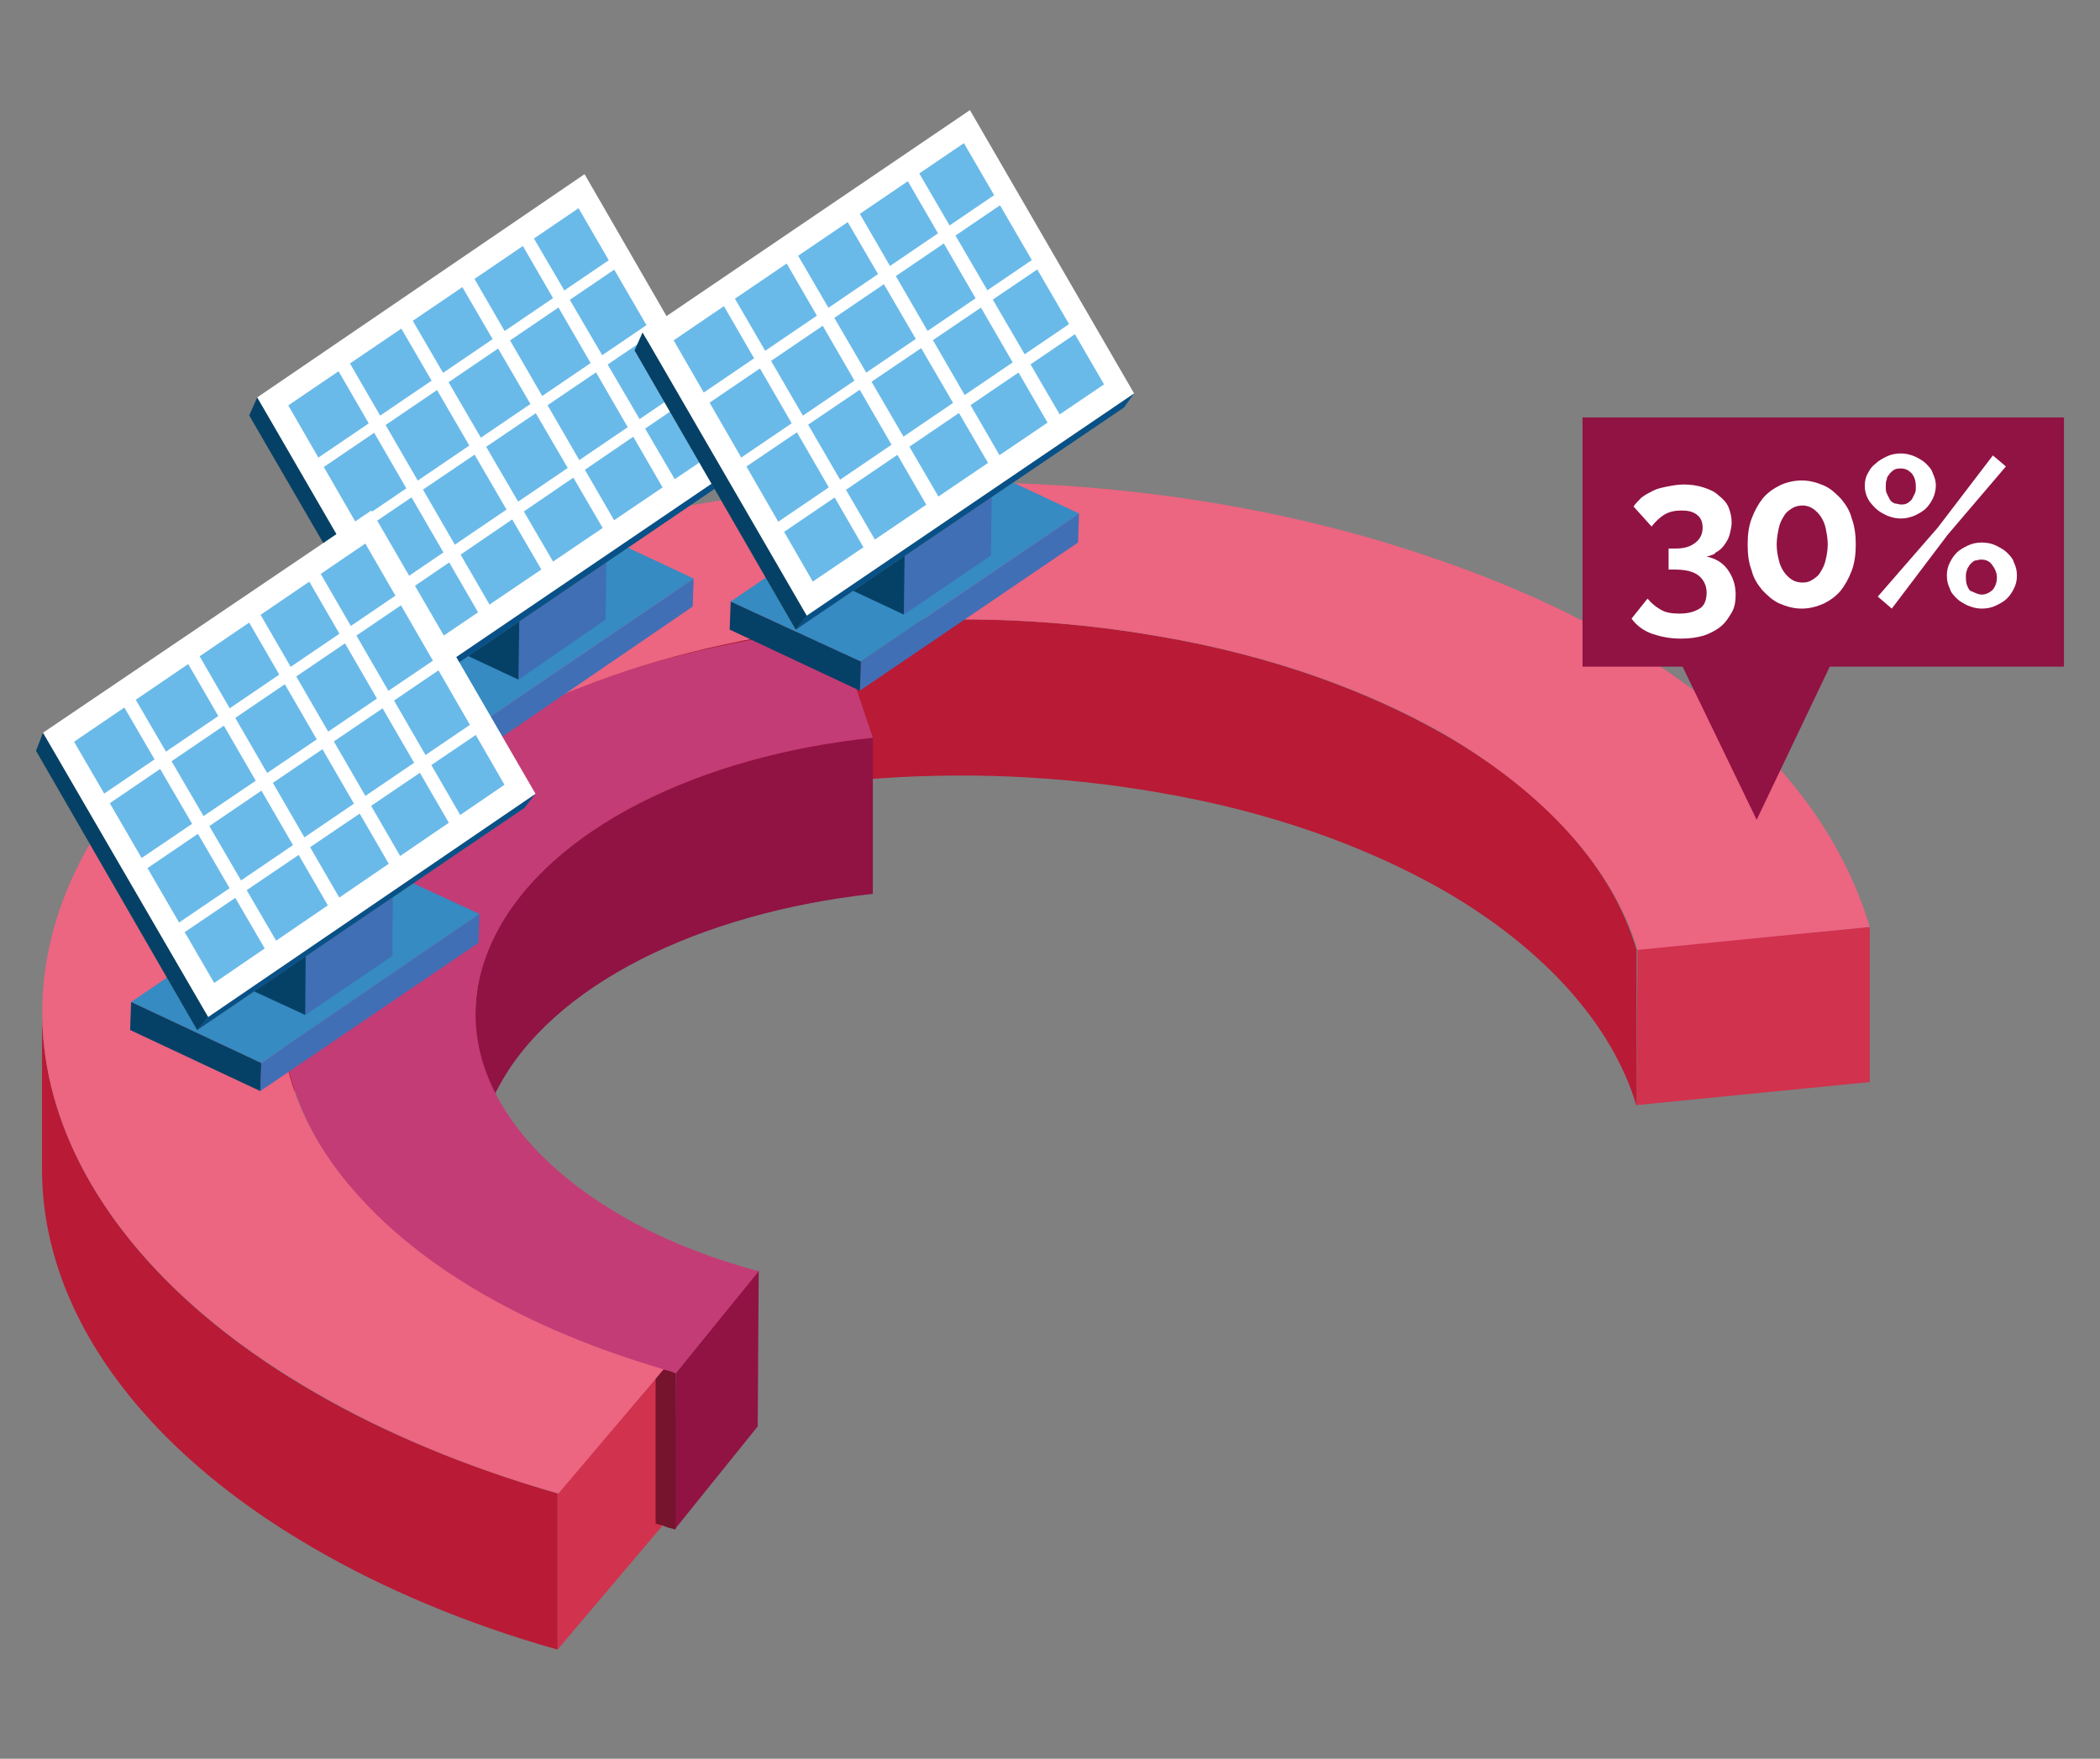 <?xml version="1.0" encoding="utf-8"?>
<!-- Generator: Adobe Illustrator 19.0.1, SVG Export Plug-In . SVG Version: 6.00 Build 0)  -->
<svg version="1.1" id="Capa_1" xmlns="http://www.w3.org/2000/svg" xmlns:xlink="http://www.w3.org/1999/xlink" x="0px" y="0px"
	 viewBox="0 0 209.8 175.7" style="enable-background:new 0 0 209.8 175.7;" xml:space="preserve">
<rect x="0" y="0" width="209.8" height="175.7" fill="#808080" stroke="none"/>
<style type="text/css">
	.st0{fill:#D1324E;}
	.st1{fill:#B91A35;}
	.st2{fill:#901344;}
	.st3{fill:#C33C75;}
	.st4{fill:#76132D;}
	.st5{fill:#EC6581;}
	.st6{fill:#FFFFFF;}
	.st7{enable-background:new    ;}
	.st8{fill:#406FB5;}
	.st9{fill:#358BC2;}
	.st10{fill:#054167;}
	.st11{fill:#7F724A;}
	.st12{fill:#20375A;}
	.st13{fill:#696A61;}
	.st14{fill:#075188;}
	.st15{fill:#6ABAE9;}
</style>
<g>
	<g>
		<g>
			<polygon class="st0" points="186.8,92.6 186.8,108.1 163.5,110.4 163.6,94.8 			"/>
		</g>
		<g>
			<path class="st1" d="M28,116.8l0-15.6c0-3.7,0.9-7.5,2.9-11.3c3.8-7.4,11-13.6,20.3-18.3c2.6-1.3,5.3-2.5,8.2-3.5
				c16.2-6,36.7-8,56.5-4.5c11.1,1.9,20.7,5.4,28.4,9.8c10.1,5.8,16.8,13.3,19.2,21.5l0,15.6c-2.4-8.1-9.2-15.7-19.2-21.5
				c-7.7-4.4-17.3-7.9-28.4-9.8c-19.9-3.5-40.3-1.5-56.5,4.5c-2.9,1.1-5.6,2.2-8.2,3.5c-9.3,4.7-16.5,10.9-20.3,18.3
				C29,109.3,28,113.1,28,116.8z"/>
		</g>
		<g>
			<polygon class="st0" points="66.3,136.8 66.2,152.4 55.7,164.8 55.7,149.2 			"/>
		</g>
		<g>
			<g>
				<path class="st2" d="M47.5,116.8l0-15.6c0-2.7,0.7-5.4,2.1-8.1C55,82.8,69.9,75.5,87.2,73.7l0,15.6
					c-17.3,1.9-32.1,9.1-37.5,19.5C48.2,111.5,47.5,114.2,47.5,116.8z"/>
			</g>
			<g>
				<polygon class="st2" points="75.8,126.9 75.7,142.5 67.4,152.8 67.5,137.2 				"/>
			</g>
			<g>
				<path class="st3" d="M83.5,62.7l3.7,11C69.9,75.5,55,82.8,49.6,93.2c-5.4,10.3,0,21,12.4,28.2c3.9,2.3,8.6,4.2,13.8,5.6
					l-8.3,10.2c-0.4-0.1-0.9-0.2-1.3-0.4c-6.7-2-12.8-4.5-18-7.5c-4.7-2.7-8.6-5.8-11.8-9.1c-9.9-10.6-11.3-23.8-1.8-35.6
					c4.2-5.2,9.8-9.5,16.6-13c2.6-1.3,5.3-2.5,8.2-3.5C66.5,65.5,74.6,63.7,83.5,62.7z"/>
			</g>
			<g>
				<path class="st4" d="M65.5,152.2c0-5.2,0-10.4,0-15.6c0.2,0.1,0.4,0.1,0.7,0.2c0.4,0.1,0.9,0.2,1.3,0.4l0,15.6
					c-0.4-0.1-0.9-0.2-1.3-0.4C65.9,152.3,65.7,152.3,65.5,152.2z"/>
			</g>
		</g>
		<g>
			<path class="st1" d="M4.2,116.6c0-5.2,0-10.4,0-15.6c0,14.2,9.7,28,27.2,38.1c6.9,4,15,7.4,24.3,10.1l0,15.6
				c-9.2-2.6-17.4-6.1-24.3-10.1C13.9,144.6,4.1,130.8,4.2,116.6z"/>
		</g>
		<g>
			<path class="st5" d="M161.7,64c13.1,7.6,21.7,17.3,25.1,28.6l-23.2,2.3c-2.4-8.1-9.2-15.6-19.2-21.5c-7.7-4.4-17.3-7.9-28.4-9.8
				c-19.9-3.5-40.3-1.5-56.5,4.5c-2.9,1.1-5.6,2.2-8.2,3.5C42,76.3,34.8,82.6,31,89.9c-5.5,10.5-3,21.4,5.5,30.3
				c3.1,3.3,7.1,6.4,11.8,9.1c5.2,3,11.2,5.5,18,7.5l-10.5,12.4c-9.2-2.6-17.4-6.1-24.3-10.1C4.2,123.4-4.2,98.8,13.6,77.8
				c22.3-26.4,77.4-37.1,123.1-24.1C146.3,56.5,154.7,59.9,161.7,64z"/>
		</g>
	</g>
	<polygon class="st2" points="206.2,41.7 206.2,66.6 182.8,66.6 175.5,81.9 168.1,66.6 158.1,66.6 158.1,41.7 	"/>
	<g>
		<path class="st6" d="M170.5,55.6c0.9,0.2,1.6,0.6,2.1,1.3c0.5,0.7,0.8,1.5,0.8,2.5c0,0.7-0.1,1.3-0.4,1.8c-0.3,0.5-0.6,1-1.1,1.4
			c-0.5,0.4-1.1,0.7-1.7,0.9c-0.7,0.2-1.4,0.3-2.3,0.3c-1.1,0-2-0.2-2.9-0.5c-0.8-0.3-1.5-0.8-2-1.5l1.6-2c0.4,0.5,0.8,0.8,1.3,1.1
			c0.5,0.3,1.1,0.4,1.9,0.4c0.9,0,1.5-0.2,2-0.5c0.5-0.3,0.7-0.9,0.7-1.6c0-0.7-0.3-1.3-0.8-1.7c-0.5-0.4-1.3-0.6-2.4-0.6h-0.6v-2.1
			h0.7c0.9,0,1.5-0.2,2-0.6c0.5-0.4,0.7-0.9,0.7-1.5c0-0.6-0.2-1-0.6-1.3c-0.4-0.3-0.9-0.4-1.5-0.4c-0.6,0-1.2,0.1-1.7,0.4
			c-0.5,0.3-0.9,0.7-1.3,1.2l-1.8-2c0.2-0.3,0.5-0.6,0.8-0.9c0.4-0.3,0.8-0.5,1.2-0.7c0.4-0.2,0.9-0.3,1.4-0.4
			c0.5-0.1,1.1-0.2,1.6-0.2c0.7,0,1.4,0.1,2,0.3c0.6,0.2,1.1,0.4,1.5,0.8c0.4,0.3,0.8,0.7,1,1.2c0.2,0.5,0.3,1,0.3,1.5
			c0,0.4-0.1,0.8-0.2,1.2c-0.1,0.4-0.3,0.7-0.5,1s-0.5,0.6-0.9,0.8C171.3,55.4,170.9,55.5,170.5,55.6z"/>
		<path class="st6" d="M185.4,54.4c0,0.9-0.1,1.8-0.4,2.6c-0.3,0.8-0.7,1.5-1.1,2c-0.5,0.6-1.1,1-1.7,1.3c-0.7,0.3-1.4,0.5-2.2,0.5
			c-0.8,0-1.5-0.2-2.2-0.5c-0.7-0.3-1.2-0.8-1.7-1.3c-0.5-0.6-0.9-1.2-1.1-2c-0.3-0.8-0.4-1.6-0.4-2.6s0.1-1.8,0.4-2.6
			c0.3-0.8,0.7-1.5,1.1-2c0.5-0.6,1.1-1,1.7-1.3s1.4-0.5,2.2-0.5c0.8,0,1.5,0.2,2.2,0.5c0.7,0.3,1.2,0.8,1.7,1.3
			c0.5,0.6,0.9,1.2,1.1,2C185.3,52.6,185.4,53.5,185.4,54.4z M182.6,54.4c0-0.6-0.1-1.1-0.2-1.6c-0.1-0.5-0.3-0.9-0.5-1.2
			c-0.2-0.3-0.5-0.6-0.8-0.8c-0.3-0.2-0.7-0.3-1-0.3c-0.4,0-0.8,0.1-1.1,0.3c-0.3,0.2-0.6,0.4-0.8,0.8c-0.2,0.3-0.4,0.7-0.5,1.2
			s-0.2,1-0.2,1.6s0.1,1.1,0.2,1.5c0.1,0.5,0.3,0.9,0.5,1.2s0.5,0.6,0.8,0.8c0.3,0.2,0.7,0.3,1.1,0.3c0.4,0,0.7-0.1,1-0.3
			c0.3-0.2,0.6-0.4,0.8-0.8c0.2-0.3,0.4-0.7,0.5-1.2C182.5,55.5,182.6,54.9,182.6,54.4z"/>
		<path class="st6" d="M189.9,51.8c-0.5,0-0.9-0.1-1.4-0.3c-0.4-0.2-0.8-0.4-1.1-0.7c-0.3-0.3-0.6-0.6-0.8-1
			c-0.2-0.4-0.3-0.8-0.3-1.3c0-0.4,0.1-0.9,0.3-1.2c0.2-0.4,0.4-0.7,0.8-1c0.3-0.3,0.7-0.5,1.1-0.7c0.4-0.2,0.9-0.3,1.4-0.3
			c0.5,0,0.9,0.1,1.4,0.3c0.4,0.2,0.8,0.4,1.1,0.7c0.3,0.3,0.6,0.6,0.7,1c0.2,0.4,0.3,0.8,0.3,1.2c0,0.4-0.1,0.9-0.3,1.3
			c-0.2,0.4-0.4,0.7-0.7,1c-0.3,0.3-0.7,0.5-1.1,0.7C190.8,51.7,190.4,51.8,189.9,51.8z M187.6,59.6l6-6.9l5.5-7.2l1.3,1.1l-5.8,6.8
			l-5.6,7.4L187.6,59.6z M189.9,50.4c0.2,0,0.4,0,0.6-0.1c0.2-0.1,0.3-0.2,0.5-0.4c0.1-0.2,0.2-0.4,0.3-0.6s0.1-0.4,0.1-0.7
			c0-0.5-0.1-0.9-0.4-1.3c-0.3-0.3-0.6-0.5-1.1-0.5c-0.2,0-0.4,0-0.6,0.1s-0.3,0.2-0.5,0.4c-0.1,0.2-0.3,0.3-0.3,0.6
			c-0.1,0.2-0.1,0.4-0.1,0.7c0,0.3,0,0.5,0.1,0.7c0.1,0.2,0.2,0.4,0.3,0.6c0.1,0.2,0.3,0.3,0.5,0.4
			C189.5,50.3,189.7,50.4,189.9,50.4z M198,60.8c-0.5,0-0.9-0.1-1.4-0.3c-0.4-0.2-0.8-0.4-1.1-0.7c-0.3-0.3-0.6-0.6-0.7-1
			c-0.2-0.4-0.3-0.8-0.3-1.3s0.1-0.9,0.3-1.3c0.2-0.4,0.4-0.7,0.7-1c0.3-0.3,0.7-0.5,1.1-0.7c0.4-0.2,0.9-0.3,1.4-0.3
			c0.5,0,1,0.1,1.4,0.3c0.4,0.2,0.8,0.4,1.1,0.7c0.3,0.3,0.6,0.6,0.7,1c0.2,0.4,0.3,0.8,0.3,1.3s-0.1,0.9-0.3,1.3
			c-0.2,0.4-0.4,0.7-0.7,1s-0.7,0.5-1.1,0.7C199,60.7,198.5,60.8,198,60.8z M198,59.4c0.4,0,0.8-0.2,1.1-0.5
			c0.3-0.4,0.4-0.8,0.4-1.2c0-0.5-0.2-0.9-0.5-1.3c-0.3-0.4-0.7-0.5-1.1-0.5c-0.2,0-0.4,0.1-0.6,0.1c-0.2,0.1-0.3,0.2-0.5,0.4
			c-0.1,0.2-0.3,0.4-0.3,0.6c-0.1,0.2-0.1,0.4-0.1,0.7c0,0.5,0.1,0.9,0.4,1.3C197.3,59.2,197.6,59.4,198,59.4z"/>
	</g>
	<g>
		<g>
			<g class="st7">
				<g>
					<polygon class="st8" points="47.5,72.6 69.3,57.8 69.2,60.6 47.4,75.5 					"/>
				</g>
				<g>
					<polygon class="st9" points="34.5,66.6 56.3,51.7 69.3,57.8 47.5,72.6 					"/>
				</g>
				<g>
					<polygon class="st10" points="47.5,72.6 47.4,75.5 34.4,69.4 34.5,66.6 					"/>
				</g>
			</g>
		</g>
		<g>
			<g class="st7">
				<g>
					<polygon class="st8" points="52,52.7 60.7,46.8 60.5,61.9 51.8,67.9 					"/>
				</g>
				<g>
					<polygon class="st11" points="39,46.6 47.7,40.7 60.7,46.8 52,52.7 					"/>
				</g>
				<g>
					<polygon class="st10" points="52,52.7 51.8,67.9 38.8,61.8 39,46.6 					"/>
				</g>
			</g>
		</g>
		<g>
			<g class="st7">
				<g>
					<polygon class="st12" points="24.9,41.5 58.3,20.2 41.8,31.6 					"/>
				</g>
				<g>
					<polygon class="st13" points="24.9,41.5 58.3,20.2 73.8,47.2 41.1,69.4 					"/>
				</g>
				<g>
					<polygon class="st14" points="42.1,68 74.8,45.8 73.8,47.2 41.1,69.4 					"/>
				</g>
				<g>
					<polygon class="st10" points="25.7,39.7 42.1,68 41.1,69.4 24.9,41.5 					"/>
				</g>
				<g>
					<polygon class="st6" points="25.7,39.7 58.4,17.4 74.8,45.8 42.1,68 					"/>
				</g>
			</g>
			<g>
				<polygon class="st15" points="28.8,40.5 57.8,20.8 71.8,44.9 42.7,64.6 				"/>
				<g>
					<polygon class="st6" points="34.1,53.2 34.6,54.1 65.6,33.1 65,32.2 					"/>
				</g>
				<g>
					<polygon class="st6" points="30.8,46.4 31.4,47.3 62.3,26.3 61.7,25.4 					"/>
				</g>
				<g>
					<polygon class="st6" points="38.4,59.2 39,60.2 69.9,39.1 69.3,38.2 					"/>
				</g>
			</g>
			<g>
				<g>
					<polygon class="st6" points="33.6,36.7 48.3,62.1 49.6,61.6 34.9,36.2 					"/>
				</g>
				<g>
					<polygon class="st6" points="39.5,31.8 54.2,57.1 55.6,56.7 40.8,31.3 					"/>
				</g>
				<g>
					<polygon class="st6" points="45.5,27.5 60.3,52.9 61.6,52.4 46.9,27 					"/>
				</g>
				<g>
					<polygon class="st6" points="51.5,23.3 66.2,48.7 67.6,48.2 52.8,22.9 					"/>
				</g>
			</g>
		</g>
	</g>
	<g>
		<g>
			<g class="st7">
				<g>
					<polygon class="st8" points="86,66.1 107.8,51.3 107.7,54.2 85.9,69 					"/>
				</g>
				<g>
					<polygon class="st9" points="73,60.1 94.8,45.2 107.8,51.3 86,66.1 					"/>
				</g>
				<g>
					<polygon class="st10" points="86,66.1 85.9,69 72.9,62.9 73,60.1 					"/>
				</g>
			</g>
		</g>
		<g>
			<g class="st7">
				<g>
					<polygon class="st8" points="90.5,46.2 99.2,40.3 99,55.5 90.3,61.4 					"/>
				</g>
				<g>
					<polygon class="st11" points="77.5,40.2 86.2,34.2 99.2,40.3 90.5,46.2 					"/>
				</g>
				<g>
					<polygon class="st10" points="90.5,46.2 90.3,61.4 77.3,55.3 77.5,40.2 					"/>
				</g>
			</g>
		</g>
		<g>
			<g class="st7">
				<g>
					<polygon class="st12" points="63.4,35 96.8,13.7 80.3,25.1 					"/>
				</g>
				<g>
					<polygon class="st13" points="63.4,35 96.8,13.7 112.3,40.7 79.5,62.9 					"/>
				</g>
				<g>
					<polygon class="st14" points="80.6,61.5 113.3,39.3 112.3,40.7 79.5,62.9 					"/>
				</g>
				<g>
					<polygon class="st10" points="64.2,33.2 80.6,61.5 79.5,62.9 63.4,35 					"/>
				</g>
				<g>
					<polygon class="st6" points="64.2,33.2 96.9,11 113.3,39.3 80.6,61.5 					"/>
				</g>
			</g>
			<g>
				<polygon class="st15" points="67.3,34 96.3,14.3 110.3,38.4 81.2,58.1 				"/>
				<g>
					<polygon class="st6" points="72.6,46.7 73.1,47.6 104.1,26.6 103.5,25.7 					"/>
				</g>
				<g>
					<polygon class="st6" points="69.3,39.9 69.9,40.9 100.8,19.9 100.2,18.9 					"/>
				</g>
				<g>
					<polygon class="st6" points="76.9,52.7 77.5,53.7 108.4,32.7 107.8,31.7 					"/>
				</g>
			</g>
			<g>
				<g>
					<polygon class="st6" points="72.1,30.2 86.8,55.6 88.1,55.1 73.4,29.8 					"/>
				</g>
				<g>
					<polygon class="st6" points="78,25.3 92.7,50.7 94.1,50.2 79.3,24.8 					"/>
				</g>
				<g>
					<polygon class="st6" points="84,21 98.8,46.4 100.1,45.9 85.4,20.5 					"/>
				</g>
				<g>
					<polygon class="st6" points="90,16.9 104.7,42.3 106.1,41.8 91.3,16.4 					"/>
				</g>
			</g>
		</g>
	</g>
	<g>
		<g>
			<g class="st7">
				<g>
					<polygon class="st8" points="26.1,106.2 47.9,91.3 47.8,94.2 26,109 					"/>
				</g>
				<g>
					<polygon class="st9" points="13.1,100.1 34.9,85.3 47.9,91.3 26.1,106.2 					"/>
				</g>
				<g>
					<polygon class="st10" points="26.1,106.2 26,109 13,102.9 13.1,100.1 					"/>
				</g>
			</g>
		</g>
		<g>
			<g class="st7">
				<g>
					<polygon class="st8" points="30.6,86.2 39.3,80.3 39.2,95.5 30.5,101.4 					"/>
				</g>
				<g>
					<polygon class="st11" points="17.6,80.2 26.3,74.2 39.3,80.3 30.6,86.2 					"/>
				</g>
				<g>
					<polygon class="st10" points="30.6,86.2 30.5,101.4 17.5,95.4 17.6,80.2 					"/>
				</g>
			</g>
		</g>
		<g>
			<g class="st7">
				<g>
					<polygon class="st12" points="3.6,75 36.9,53.7 20.4,65.1 					"/>
				</g>
				<g>
					<polygon class="st13" points="3.6,75 36.9,53.7 52.4,80.7 19.7,102.9 					"/>
				</g>
				<g>
					<polygon class="st14" points="20.8,101.6 53.5,79.3 52.4,80.7 19.7,102.9 					"/>
				</g>
				<g>
					<polygon class="st10" points="4.3,73.2 20.8,101.6 19.7,102.9 3.6,75 					"/>
				</g>
				<g>
					<polygon class="st6" points="4.3,73.2 37.1,51 53.5,79.3 20.8,101.6 					"/>
				</g>
			</g>
			<g>
				<polygon class="st15" points="7.4,74.1 36.5,54.3 50.4,78.4 21.4,98.2 				"/>
				<g>
					<polygon class="st6" points="12.7,86.7 13.3,87.7 44.2,66.7 43.7,65.7 					"/>
				</g>
				<g>
					<polygon class="st6" points="9.5,79.9 10,80.9 40.9,59.9 40.4,58.9 					"/>
				</g>
				<g>
					<polygon class="st6" points="17.1,92.7 17.6,93.7 48.6,72.7 48,71.7 					"/>
				</g>
			</g>
			<g>
				<g>
					<polygon class="st6" points="12.2,70.3 27,95.7 28.3,95.2 13.5,69.8 					"/>
				</g>
				<g>
					<polygon class="st6" points="18.2,65.3 32.9,90.7 34.2,90.2 19.5,64.8 					"/>
				</g>
				<g>
					<polygon class="st6" points="24.2,61 38.9,86.4 40.2,85.9 25.5,60.5 					"/>
				</g>
				<g>
					<polygon class="st6" points="30.2,56.9 44.9,82.3 46.2,81.8 31.5,56.4 					"/>
				</g>
			</g>
		</g>
	</g>
</g>
</svg>
